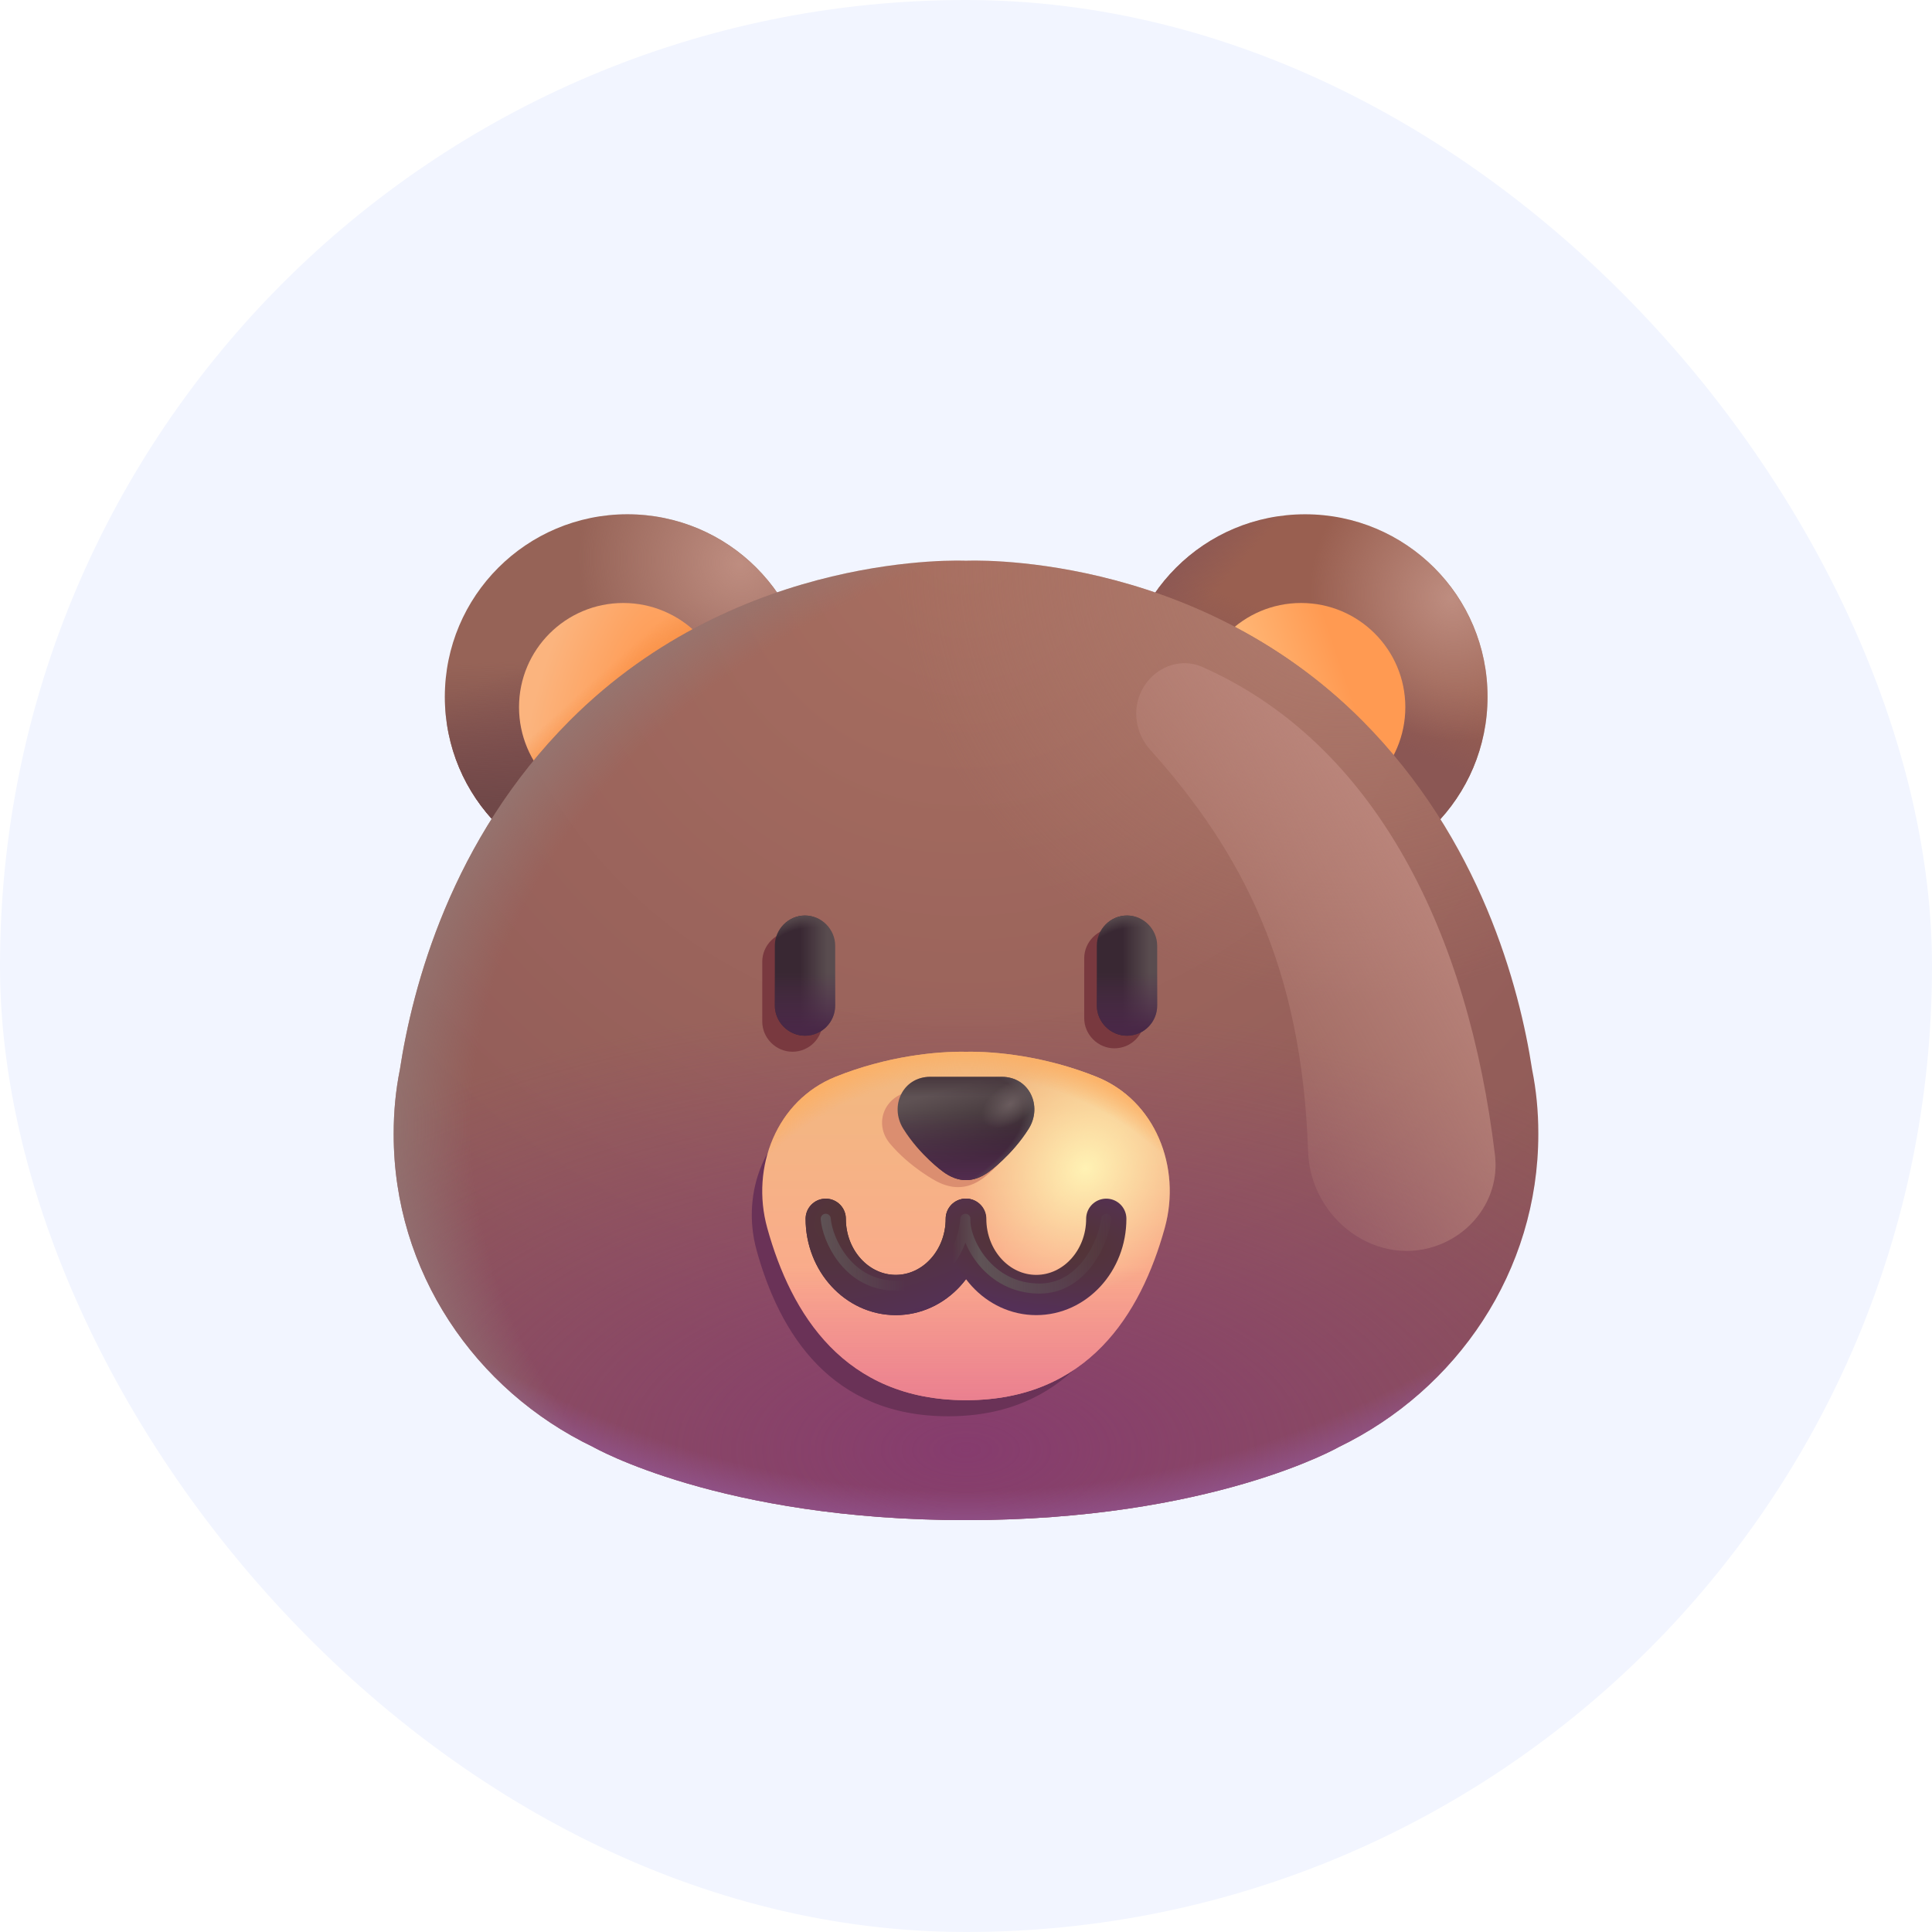 <svg width="48" height="48" viewBox="0 0 48 48" fill="none" xmlns="http://www.w3.org/2000/svg">
<rect width="48" height="48" rx="24" fill="#F2F5FF"/>
<path d="M32.425 21.843C34.929 21.843 36.958 19.814 36.958 17.31C36.958 14.806 34.929 12.777 32.425 12.777C29.922 12.777 27.892 14.806 27.892 17.31C27.892 19.814 29.922 21.843 32.425 21.843Z" fill="#995F50"/>
<path d="M32.425 21.843C34.929 21.843 36.958 19.814 36.958 17.31C36.958 14.806 34.929 12.777 32.425 12.777C29.922 12.777 27.892 14.806 27.892 17.31C27.892 19.814 29.922 21.843 32.425 21.843Z" fill="url(#paint0_linear_637_22364)"/>
<path d="M32.425 21.843C34.929 21.843 36.958 19.814 36.958 17.31C36.958 14.806 34.929 12.777 32.425 12.777C29.922 12.777 27.892 14.806 27.892 17.31C27.892 19.814 29.922 21.843 32.425 21.843Z" fill="url(#paint1_linear_637_22364)"/>
<path d="M32.425 21.843C34.929 21.843 36.958 19.814 36.958 17.31C36.958 14.806 34.929 12.777 32.425 12.777C29.922 12.777 27.892 14.806 27.892 17.31C27.892 19.814 29.922 21.843 32.425 21.843Z" fill="url(#paint2_radial_637_22364)"/>
<g filter="url(#filter0_i_637_22364)">
<path d="M32.425 19.96C33.855 19.96 35.015 18.801 35.015 17.37C35.015 15.94 33.855 14.781 32.425 14.781C30.995 14.781 29.835 15.94 29.835 17.37C29.835 18.801 30.995 19.96 32.425 19.96Z" fill="url(#paint3_linear_637_22364)"/>
</g>
<path d="M15.585 21.843C13.082 21.843 11.052 19.814 11.052 17.31C11.052 14.806 13.082 12.777 15.585 12.777C18.089 12.777 20.118 14.806 20.118 17.31C20.118 19.814 18.089 21.843 15.585 21.843Z" fill="#966357"/>
<path d="M15.585 21.843C13.082 21.843 11.052 19.814 11.052 17.31C11.052 14.806 13.082 12.777 15.585 12.777C18.089 12.777 20.118 14.806 20.118 17.31C20.118 19.814 18.089 21.843 15.585 21.843Z" fill="url(#paint4_linear_637_22364)"/>
<path d="M15.585 21.843C13.082 21.843 11.052 19.814 11.052 17.31C11.052 14.806 13.082 12.777 15.585 12.777C18.089 12.777 20.118 14.806 20.118 17.31C20.118 19.814 18.089 21.843 15.585 21.843Z" fill="url(#paint5_linear_637_22364)"/>
<path d="M15.585 21.843C13.082 21.843 11.052 19.814 11.052 17.31C11.052 14.806 13.082 12.777 15.585 12.777C18.089 12.777 20.118 14.806 20.118 17.31C20.118 19.814 18.089 21.843 15.585 21.843Z" fill="url(#paint6_radial_637_22364)"/>
<g filter="url(#filter1_i_637_22364)">
<path d="M15.585 19.96C14.155 19.96 12.995 18.801 12.995 17.37C12.995 15.94 14.155 14.781 15.585 14.781C17.015 14.781 18.175 15.94 18.175 17.37C18.175 18.801 17.015 19.96 15.585 19.96Z" fill="url(#paint7_radial_637_22364)"/>
<path d="M15.585 19.96C14.155 19.96 12.995 18.801 12.995 17.37C12.995 15.94 14.155 14.781 15.585 14.781C17.015 14.781 18.175 15.94 18.175 17.37C18.175 18.801 17.015 19.96 15.585 19.96Z" fill="url(#paint8_linear_637_22364)"/>
</g>
<path d="M38.219 28.177C38.219 28.177 38.219 28.167 38.219 28.147C38.219 27.611 38.168 27.085 38.066 26.579C37.752 24.524 36.787 20.86 33.841 17.902C29.606 13.653 24 13.931 24 13.931C24 13.931 18.394 13.653 14.159 17.902C11.203 20.86 10.248 24.524 9.934 26.579C9.832 27.085 9.781 27.611 9.781 28.157C9.781 28.177 9.781 28.187 9.781 28.187C9.781 31.592 11.802 34.541 14.738 35.95C14.738 35.95 17.906 37.767 24 37.767C30.094 37.767 33.263 35.95 33.263 35.95C36.198 34.531 38.219 31.582 38.219 28.177Z" fill="url(#paint9_radial_637_22364)"/>
<path d="M38.219 28.177C38.219 28.177 38.219 28.167 38.219 28.147C38.219 27.611 38.168 27.085 38.066 26.579C37.752 24.524 36.787 20.86 33.841 17.902C29.606 13.653 24 13.931 24 13.931C24 13.931 18.394 13.653 14.159 17.902C11.203 20.86 10.248 24.524 9.934 26.579C9.832 27.085 9.781 27.611 9.781 28.157C9.781 28.177 9.781 28.187 9.781 28.187C9.781 31.592 11.802 34.541 14.738 35.95C14.738 35.95 17.906 37.767 24 37.767C30.094 37.767 33.263 35.95 33.263 35.95C36.198 34.531 38.219 31.582 38.219 28.177Z" fill="url(#paint10_radial_637_22364)"/>
<path d="M38.219 28.177C38.219 28.177 38.219 28.167 38.219 28.147C38.219 27.611 38.168 27.085 38.066 26.579C37.752 24.524 36.787 20.86 33.841 17.902C29.606 13.653 24 13.931 24 13.931C24 13.931 18.394 13.653 14.159 17.902C11.203 20.86 10.248 24.524 9.934 26.579C9.832 27.085 9.781 27.611 9.781 28.157C9.781 28.177 9.781 28.187 9.781 28.187C9.781 31.592 11.802 34.541 14.738 35.95C14.738 35.95 17.906 37.767 24 37.767C30.094 37.767 33.263 35.95 33.263 35.95C36.198 34.531 38.219 31.582 38.219 28.177Z" fill="url(#paint11_radial_637_22364)"/>
<path d="M38.219 28.177C38.219 28.177 38.219 28.167 38.219 28.147C38.219 27.611 38.168 27.085 38.066 26.579C37.752 24.524 36.787 20.86 33.841 17.902C29.606 13.653 24 13.931 24 13.931C24 13.931 18.394 13.653 14.159 17.902C11.203 20.86 10.248 24.524 9.934 26.579C9.832 27.085 9.781 27.611 9.781 28.157C9.781 28.177 9.781 28.187 9.781 28.187C9.781 31.592 11.802 34.541 14.738 35.95C14.738 35.95 17.906 37.767 24 37.767C30.094 37.767 33.263 35.95 33.263 35.95C36.198 34.531 38.219 31.582 38.219 28.177Z" fill="url(#paint12_radial_637_22364)"/>
<path d="M38.219 28.177C38.219 28.177 38.219 28.167 38.219 28.147C38.219 27.611 38.168 27.085 38.066 26.579C37.752 24.524 36.787 20.86 33.841 17.902C29.606 13.653 24 13.931 24 13.931C24 13.931 18.394 13.653 14.159 17.902C11.203 20.86 10.248 24.524 9.934 26.579C9.832 27.085 9.781 27.611 9.781 28.157C9.781 28.177 9.781 28.187 9.781 28.187C9.781 31.592 11.802 34.541 14.738 35.95C14.738 35.95 17.906 37.767 24 37.767C30.094 37.767 33.263 35.95 33.263 35.95C36.198 34.531 38.219 31.582 38.219 28.177Z" fill="url(#paint13_radial_637_22364)"/>
<g filter="url(#filter2_f_637_22364)">
<path d="M19.688 26.13C19.278 26.13 18.938 25.79 18.938 25.38V23.894C18.938 23.484 19.278 23.144 19.688 23.144C20.098 23.144 20.438 23.484 20.438 23.894V25.38C20.438 25.79 20.108 26.13 19.688 26.13Z" fill="#79393F"/>
</g>
<g filter="url(#filter3_f_637_22364)">
<path d="M27.687 26.045C27.277 26.045 26.937 25.705 26.937 25.295V23.809C26.937 23.399 27.277 23.059 27.687 23.059C28.097 23.059 28.437 23.399 28.437 23.809V25.295C28.437 25.705 28.107 26.045 27.687 26.045Z" fill="#79393F"/>
</g>
<path d="M20 25.732C19.59 25.732 19.25 25.392 19.25 24.982V23.496C19.25 23.086 19.59 22.746 20 22.746C20.41 22.746 20.75 23.086 20.75 23.496V24.982C20.75 25.392 20.42 25.732 20 25.732Z" fill="url(#paint14_linear_637_22364)"/>
<path d="M20 25.732C19.59 25.732 19.25 25.392 19.25 24.982V23.496C19.25 23.086 19.59 22.746 20 22.746C20.41 22.746 20.75 23.086 20.75 23.496V24.982C20.75 25.392 20.42 25.732 20 25.732Z" fill="url(#paint15_linear_637_22364)"/>
<path d="M20 25.732C19.59 25.732 19.25 25.392 19.25 24.982V23.496C19.25 23.086 19.59 22.746 20 22.746C20.41 22.746 20.75 23.086 20.75 23.496V24.982C20.75 25.392 20.42 25.732 20 25.732Z" fill="url(#paint16_radial_637_22364)"/>
<path d="M28 25.732C27.59 25.732 27.25 25.392 27.25 24.982V23.496C27.25 23.086 27.59 22.746 28 22.746C28.41 22.746 28.75 23.086 28.75 23.496V24.982C28.75 25.392 28.42 25.732 28 25.732Z" fill="url(#paint17_linear_637_22364)"/>
<path d="M28 25.732C27.59 25.732 27.25 25.392 27.25 24.982V23.496C27.25 23.086 27.59 22.746 28 22.746C28.41 22.746 28.75 23.086 28.75 23.496V24.982C28.75 25.392 28.42 25.732 28 25.732Z" fill="url(#paint18_linear_637_22364)"/>
<path d="M28 25.732C27.59 25.732 27.25 25.392 27.25 24.982V23.496C27.25 23.086 27.59 22.746 28 22.746C28.41 22.746 28.75 23.086 28.75 23.496V24.982C28.75 25.392 28.42 25.732 28 25.732Z" fill="url(#paint19_radial_637_22364)"/>
<g filter="url(#filter4_f_637_22364)">
<path d="M23.558 26.844C22.851 26.831 21.657 26.95 20.432 27.444C19.027 28.01 18.394 29.604 18.798 31.064C19.369 33.13 20.649 35.187 23.558 35.187C26.466 35.187 27.746 33.13 28.317 31.064C28.721 29.604 28.088 28.01 26.683 27.444C25.458 26.95 24.264 26.831 23.558 26.844Z" fill="#6A3257"/>
</g>
<path d="M24 26.131C23.267 26.117 22.029 26.241 20.758 26.753C19.3 27.34 18.643 28.994 19.062 30.509C19.655 32.652 20.982 34.787 24 34.787C27.018 34.787 28.345 32.652 28.938 30.509C29.357 28.994 28.7 27.34 27.242 26.753C25.971 26.241 24.733 26.117 24 26.131Z" fill="url(#paint20_linear_637_22364)"/>
<path d="M24 26.131C23.267 26.117 22.029 26.241 20.758 26.753C19.3 27.34 18.643 28.994 19.062 30.509C19.655 32.652 20.982 34.787 24 34.787C27.018 34.787 28.345 32.652 28.938 30.509C29.357 28.994 28.7 27.34 27.242 26.753C25.971 26.241 24.733 26.117 24 26.131Z" fill="url(#paint21_linear_637_22364)"/>
<path d="M24 26.131C23.267 26.117 22.029 26.241 20.758 26.753C19.3 27.34 18.643 28.994 19.062 30.509C19.655 32.652 20.982 34.787 24 34.787C27.018 34.787 28.345 32.652 28.938 30.509C29.357 28.994 28.7 27.34 27.242 26.753C25.971 26.241 24.733 26.117 24 26.131Z" fill="url(#paint22_radial_637_22364)"/>
<path d="M24 26.131C23.267 26.117 22.029 26.241 20.758 26.753C19.3 27.34 18.643 28.994 19.062 30.509C19.655 32.652 20.982 34.787 24 34.787C27.018 34.787 28.345 32.652 28.938 30.509C29.357 28.994 28.7 27.34 27.242 26.753C25.971 26.241 24.733 26.117 24 26.131Z" fill="url(#paint23_radial_637_22364)"/>
<path d="M23.995 30.28C23.995 31.325 23.215 32.174 22.255 32.174C21.295 32.174 20.515 31.325 20.515 30.28" stroke="url(#paint24_radial_637_22364)" stroke-miterlimit="10" stroke-linecap="round"/>
<path d="M23.995 30.28C23.995 31.325 23.215 32.174 22.255 32.174C21.295 32.174 20.515 31.325 20.515 30.28" stroke="url(#paint25_radial_637_22364)" stroke-miterlimit="10" stroke-linecap="round"/>
<path d="M27.485 30.28C27.485 31.325 26.705 32.174 25.745 32.174C24.785 32.174 24.005 31.325 24.005 30.28" stroke="url(#paint26_radial_637_22364)" stroke-miterlimit="10" stroke-linecap="round"/>
<g filter="url(#filter5_f_637_22364)">
<path d="M20.515 30.28C20.557 30.801 21.049 31.861 22.124 31.936C23.468 32.03 23.937 30.968 23.984 30.28C23.958 30.832 24.562 32.014 25.828 32.014C26.915 32.014 27.427 30.832 27.484 30.28" stroke="url(#paint27_linear_637_22364)" stroke-width="0.25" stroke-linecap="round" stroke-linejoin="round"/>
</g>
<g filter="url(#filter6_f_637_22364)">
<path d="M22.71 27.102L24.6 26.924C25.329 26.855 25.757 27.521 25.432 28.101C25.056 28.773 24.482 29.227 24.482 29.227C24.293 29.382 24.089 29.473 23.888 29.49C23.688 29.51 23.471 29.459 23.256 29.343C23.256 29.343 22.608 29.004 22.112 28.414C21.685 27.905 21.981 27.171 22.71 27.102Z" fill="#DB8E70"/>
</g>
<path d="M23.113 26.753H24.887C25.57 26.753 25.91 27.478 25.558 28.042C25.149 28.696 24.575 29.107 24.575 29.107C24.386 29.248 24.188 29.321 24 29.319C23.812 29.321 23.614 29.248 23.425 29.107C23.425 29.107 22.851 28.696 22.442 28.042C22.09 27.478 22.43 26.753 23.113 26.753Z" fill="url(#paint28_linear_637_22364)"/>
<path d="M23.113 26.753H24.887C25.57 26.753 25.91 27.478 25.558 28.042C25.149 28.696 24.575 29.107 24.575 29.107C24.386 29.248 24.188 29.321 24 29.319C23.812 29.321 23.614 29.248 23.425 29.107C23.425 29.107 22.851 28.696 22.442 28.042C22.09 27.478 22.43 26.753 23.113 26.753Z" fill="url(#paint29_linear_637_22364)"/>
<path d="M23.113 26.753H24.887C25.57 26.753 25.91 27.478 25.558 28.042C25.149 28.696 24.575 29.107 24.575 29.107C24.386 29.248 24.188 29.321 24 29.319C23.812 29.321 23.614 29.248 23.425 29.107C23.425 29.107 22.851 28.696 22.442 28.042C22.09 27.478 22.43 26.753 23.113 26.753Z" fill="url(#paint30_linear_637_22364)"/>
<path d="M23.113 26.753H24.887C25.57 26.753 25.91 27.478 25.558 28.042C25.149 28.696 24.575 29.107 24.575 29.107C24.386 29.248 24.188 29.321 24 29.319C23.812 29.321 23.614 29.248 23.425 29.107C23.425 29.107 22.851 28.696 22.442 28.042C22.09 27.478 22.43 26.753 23.113 26.753Z" fill="url(#paint31_radial_637_22364)"/>
<path d="M23.113 26.753H24.887C25.57 26.753 25.91 27.478 25.558 28.042C25.149 28.696 24.575 29.107 24.575 29.107C24.386 29.248 24.188 29.321 24 29.319C23.812 29.321 23.614 29.248 23.425 29.107C23.425 29.107 22.851 28.696 22.442 28.042C22.09 27.478 22.43 26.753 23.113 26.753Z" fill="url(#paint32_radial_637_22364)"/>
<g filter="url(#filter7_f_637_22364)">
<path d="M37.142 28.698C36.487 23.228 34.212 18.491 29.87 16.57C29.309 16.322 28.669 16.586 28.379 17.128C28.119 17.614 28.205 18.21 28.572 18.621C30.867 21.187 32.345 24.025 32.499 28.609C32.555 30.296 34.241 31.55 35.802 30.908C36.69 30.543 37.257 29.652 37.142 28.698Z" fill="url(#paint33_linear_637_22364)"/>
</g>
<defs>
<filter id="filter0_i_637_22364" x="29.735" y="14.781" width="5.28" height="5.38" filterUnits="userSpaceOnUse" color-interpolation-filters="sRGB">
<feFlood flood-opacity="0" result="BackgroundImageFix"/>
<feBlend mode="normal" in="SourceGraphic" in2="BackgroundImageFix" result="shape"/>
<feColorMatrix in="SourceAlpha" type="matrix" values="0 0 0 0 0 0 0 0 0 0 0 0 0 0 0 0 0 0 127 0" result="hardAlpha"/>
<feOffset dx="-0.1" dy="0.2"/>
<feGaussianBlur stdDeviation="0.125"/>
<feComposite in2="hardAlpha" operator="arithmetic" k2="-1" k3="1"/>
<feColorMatrix type="matrix" values="0 0 0 0 0.98 0 0 0 0 0.678 0 0 0 0 0.439 0 0 0 1 0"/>
<feBlend mode="normal" in2="shape" result="effect1_innerShadow_637_22364"/>
</filter>
<filter id="filter1_i_637_22364" x="12.895" y="14.781" width="5.28" height="5.38" filterUnits="userSpaceOnUse" color-interpolation-filters="sRGB">
<feFlood flood-opacity="0" result="BackgroundImageFix"/>
<feBlend mode="normal" in="SourceGraphic" in2="BackgroundImageFix" result="shape"/>
<feColorMatrix in="SourceAlpha" type="matrix" values="0 0 0 0 0 0 0 0 0 0 0 0 0 0 0 0 0 0 127 0" result="hardAlpha"/>
<feOffset dx="-0.1" dy="0.2"/>
<feGaussianBlur stdDeviation="0.125"/>
<feComposite in2="hardAlpha" operator="arithmetic" k2="-1" k3="1"/>
<feColorMatrix type="matrix" values="0 0 0 0 0.98 0 0 0 0 0.678 0 0 0 0 0.439 0 0 0 1 0"/>
<feBlend mode="normal" in2="shape" result="effect1_innerShadow_637_22364"/>
</filter>
<filter id="filter2_f_637_22364" x="18.438" y="22.644" width="2.5" height="3.986" filterUnits="userSpaceOnUse" color-interpolation-filters="sRGB">
<feFlood flood-opacity="0" result="BackgroundImageFix"/>
<feBlend mode="normal" in="SourceGraphic" in2="BackgroundImageFix" result="shape"/>
<feGaussianBlur stdDeviation="0.25" result="effect1_foregroundBlur_637_22364"/>
</filter>
<filter id="filter3_f_637_22364" x="26.437" y="22.559" width="2.5" height="3.986" filterUnits="userSpaceOnUse" color-interpolation-filters="sRGB">
<feFlood flood-opacity="0" result="BackgroundImageFix"/>
<feBlend mode="normal" in="SourceGraphic" in2="BackgroundImageFix" result="shape"/>
<feGaussianBlur stdDeviation="0.25" result="effect1_foregroundBlur_637_22364"/>
</filter>
<filter id="filter4_f_637_22364" x="17.678" y="25.843" width="11.759" height="10.345" filterUnits="userSpaceOnUse" color-interpolation-filters="sRGB">
<feFlood flood-opacity="0" result="BackgroundImageFix"/>
<feBlend mode="normal" in="SourceGraphic" in2="BackgroundImageFix" result="shape"/>
<feGaussianBlur stdDeviation="0.5" result="effect1_foregroundBlur_637_22364"/>
</filter>
<filter id="filter5_f_637_22364" x="20.14" y="29.905" width="7.719" height="2.484" filterUnits="userSpaceOnUse" color-interpolation-filters="sRGB">
<feFlood flood-opacity="0" result="BackgroundImageFix"/>
<feBlend mode="normal" in="SourceGraphic" in2="BackgroundImageFix" result="shape"/>
<feGaussianBlur stdDeviation="0.125" result="effect1_foregroundBlur_637_22364"/>
</filter>
<filter id="filter6_f_637_22364" x="21.215" y="26.219" width="5.027" height="3.975" filterUnits="userSpaceOnUse" color-interpolation-filters="sRGB">
<feFlood flood-opacity="0" result="BackgroundImageFix"/>
<feBlend mode="normal" in="SourceGraphic" in2="BackgroundImageFix" result="shape"/>
<feGaussianBlur stdDeviation="0.35" result="effect1_foregroundBlur_637_22364"/>
</filter>
<filter id="filter7_f_637_22364" x="24.229" y="12.476" width="16.928" height="22.603" filterUnits="userSpaceOnUse" color-interpolation-filters="sRGB">
<feFlood flood-opacity="0" result="BackgroundImageFix"/>
<feBlend mode="normal" in="SourceGraphic" in2="BackgroundImageFix" result="shape"/>
<feGaussianBlur stdDeviation="2" result="effect1_foregroundBlur_637_22364"/>
</filter>
<linearGradient id="paint0_linear_637_22364" x1="32.786" y1="17.787" x2="33.505" y2="15.943" gradientUnits="userSpaceOnUse">
<stop stop-color="#8B5754"/>
<stop offset="1" stop-color="#8B5754" stop-opacity="0"/>
</linearGradient>
<linearGradient id="paint1_linear_637_22364" x1="29.255" y1="13.724" x2="30.286" y2="14.631" gradientUnits="userSpaceOnUse">
<stop stop-color="#8B5754"/>
<stop offset="1" stop-color="#8B5754" stop-opacity="0"/>
</linearGradient>
<radialGradient id="paint2_radial_637_22364" cx="0" cy="0" r="1" gradientUnits="userSpaceOnUse" gradientTransform="translate(36.068 14.849) rotate(142.716) scale(3.456 3.617)">
<stop stop-color="#BE8D80"/>
<stop offset="1" stop-color="#BE8D80" stop-opacity="0"/>
</radialGradient>
<linearGradient id="paint3_linear_637_22364" x1="33.474" y1="16.474" x2="31.442" y2="17.162" gradientUnits="userSpaceOnUse">
<stop stop-color="#FF9A52"/>
<stop offset="1" stop-color="#FFB675"/>
</linearGradient>
<linearGradient id="paint4_linear_637_22364" x1="15.224" y1="17.787" x2="14.505" y2="15.943" gradientUnits="userSpaceOnUse">
<stop stop-color="#8B5754"/>
<stop offset="1" stop-color="#8B5754" stop-opacity="0"/>
</linearGradient>
<linearGradient id="paint5_linear_637_22364" x1="14.286" y1="19.881" x2="14.161" y2="16.381" gradientUnits="userSpaceOnUse">
<stop stop-color="#704848"/>
<stop offset="1" stop-color="#704848" stop-opacity="0"/>
</linearGradient>
<radialGradient id="paint6_radial_637_22364" cx="0" cy="0" r="1" gradientUnits="userSpaceOnUse" gradientTransform="translate(18.38 14.006) rotate(135.465) scale(3.921 4.103)">
<stop stop-color="#BE8D80"/>
<stop offset="1" stop-color="#BE8D80" stop-opacity="0"/>
</radialGradient>
<radialGradient id="paint7_radial_637_22364" cx="0" cy="0" r="1" gradientUnits="userSpaceOnUse" gradientTransform="translate(16.052 16.709) rotate(-159.574) scale(2.418 5.893)">
<stop stop-color="#FF9A52"/>
<stop offset="1" stop-color="#FBB47E"/>
</radialGradient>
<linearGradient id="paint8_linear_637_22364" x1="15.364" y1="17.615" x2="13.786" y2="15.865" gradientUnits="userSpaceOnUse">
<stop stop-color="#F78B3F"/>
<stop offset="0.435" stop-color="#F78B3F" stop-opacity="0"/>
</linearGradient>
<radialGradient id="paint9_radial_637_22364" cx="0" cy="0" r="1" gradientUnits="userSpaceOnUse" gradientTransform="translate(23.945 13.24) rotate(90) scale(24.527 23.974)">
<stop stop-color="#A86F60"/>
<stop offset="1" stop-color="#8D5857"/>
</radialGradient>
<radialGradient id="paint10_radial_637_22364" cx="0" cy="0" r="1" gradientUnits="userSpaceOnUse" gradientTransform="translate(24 36.053) rotate(-90) scale(11.172 22.192)">
<stop stop-color="#863C6E"/>
<stop offset="1" stop-color="#863C6E" stop-opacity="0"/>
</radialGradient>
<radialGradient id="paint11_radial_637_22364" cx="0" cy="0" r="1" gradientUnits="userSpaceOnUse" gradientTransform="translate(24 14.615) rotate(90) scale(23.672 24.166)">
<stop offset="0.946" stop-color="#945897" stop-opacity="0"/>
<stop offset="1" stop-color="#945897"/>
</radialGradient>
<radialGradient id="paint12_radial_637_22364" cx="0" cy="0" r="1" gradientUnits="userSpaceOnUse" gradientTransform="translate(33.255 27.943) rotate(180) scale(24.438 17.875)">
<stop offset="0.877" stop-color="#937C79" stop-opacity="0"/>
<stop offset="1" stop-color="#937C79"/>
</radialGradient>
<radialGradient id="paint13_radial_637_22364" cx="0" cy="0" r="1" gradientUnits="userSpaceOnUse" gradientTransform="translate(33.255 13.928) rotate(122.909) scale(10.813 11.024)">
<stop stop-color="#B17D6E"/>
<stop offset="1" stop-color="#B17D6E" stop-opacity="0"/>
</radialGradient>
<linearGradient id="paint14_linear_637_22364" x1="20.75" y1="24.053" x2="19.882" y2="24.053" gradientUnits="userSpaceOnUse">
<stop offset="0.225" stop-color="#594C4F"/>
<stop offset="1" stop-color="#392833"/>
</linearGradient>
<linearGradient id="paint15_linear_637_22364" x1="20.984" y1="25.592" x2="20.984" y2="24.17" gradientUnits="userSpaceOnUse">
<stop stop-color="#492847"/>
<stop offset="1" stop-color="#552D52" stop-opacity="0"/>
</linearGradient>
<radialGradient id="paint16_radial_637_22364" cx="0" cy="0" r="1" gradientUnits="userSpaceOnUse" gradientTransform="translate(20.161 24.474) rotate(-104.85) scale(1.748 1.884)">
<stop offset="0.814" stop-color="#594C4F" stop-opacity="0"/>
<stop offset="1" stop-color="#594C4F"/>
</radialGradient>
<linearGradient id="paint17_linear_637_22364" x1="28.75" y1="24.053" x2="27.882" y2="24.053" gradientUnits="userSpaceOnUse">
<stop offset="0.225" stop-color="#594C4F"/>
<stop offset="1" stop-color="#392833"/>
</linearGradient>
<linearGradient id="paint18_linear_637_22364" x1="28.984" y1="25.592" x2="28.984" y2="24.17" gradientUnits="userSpaceOnUse">
<stop stop-color="#492847"/>
<stop offset="1" stop-color="#552D52" stop-opacity="0"/>
</linearGradient>
<radialGradient id="paint19_radial_637_22364" cx="0" cy="0" r="1" gradientUnits="userSpaceOnUse" gradientTransform="translate(28.161 24.474) rotate(-104.85) scale(1.748 1.884)">
<stop offset="0.814" stop-color="#594C4F" stop-opacity="0"/>
<stop offset="1" stop-color="#594C4F"/>
</radialGradient>
<linearGradient id="paint20_linear_637_22364" x1="24" y1="26.13" x2="24" y2="34.787" gradientUnits="userSpaceOnUse">
<stop stop-color="#F1BA7F"/>
<stop offset="1" stop-color="#FFA392"/>
</linearGradient>
<linearGradient id="paint21_linear_637_22364" x1="23.442" y1="35.568" x2="23.442" y2="31.443" gradientUnits="userSpaceOnUse">
<stop stop-color="#E5788F"/>
<stop offset="1" stop-color="#E5788F" stop-opacity="0"/>
</linearGradient>
<radialGradient id="paint22_radial_637_22364" cx="0" cy="0" r="1" gradientUnits="userSpaceOnUse" gradientTransform="translate(26.974 29.037) rotate(129.413) scale(4.085 3.63)">
<stop stop-color="#FFF2B4"/>
<stop offset="0.794" stop-color="#FFF2B4" stop-opacity="0"/>
</radialGradient>
<radialGradient id="paint23_radial_637_22364" cx="0" cy="0" r="1" gradientUnits="userSpaceOnUse" gradientTransform="translate(24 35.599) rotate(-90) scale(9.688 8.481)">
<stop offset="0.915" stop-color="#FDAE61" stop-opacity="0"/>
<stop offset="1" stop-color="#FDAE61"/>
</radialGradient>
<radialGradient id="paint24_radial_637_22364" cx="0" cy="0" r="1" gradientUnits="userSpaceOnUse" gradientTransform="translate(22.249 30.838) rotate(90) scale(1.719 2.188)">
<stop offset="0.006" stop-color="#423539"/>
<stop offset="1" stop-color="#3C223C"/>
</radialGradient>
<radialGradient id="paint25_radial_637_22364" cx="0" cy="0" r="1" gradientUnits="userSpaceOnUse" gradientTransform="translate(22.364 29.818) rotate(70.994) scale(2.975 7.411)">
<stop offset="0.006" stop-color="#533530"/>
<stop offset="1" stop-color="#543057"/>
</radialGradient>
<radialGradient id="paint26_radial_637_22364" cx="0" cy="0" r="1" gradientUnits="userSpaceOnUse" gradientTransform="translate(25.942 30.865) rotate(96.859) scale(1.704 4.781)">
<stop offset="0.006" stop-color="#533530"/>
<stop offset="1" stop-color="#543057"/>
</radialGradient>
<linearGradient id="paint27_linear_637_22364" x1="20.328" y1="30.78" x2="27.843" y2="30.78" gradientUnits="userSpaceOnUse">
<stop stop-color="#5F5356"/>
<stop offset="0.289" stop-color="#5F5356" stop-opacity="0"/>
<stop offset="0.445" stop-color="#5F5356" stop-opacity="0"/>
<stop offset="0.534" stop-color="#5F5356"/>
<stop offset="1" stop-color="#5F5356" stop-opacity="0"/>
</linearGradient>
<linearGradient id="paint28_linear_637_22364" x1="23.583" y1="27.068" x2="24.08" y2="28.852" gradientUnits="userSpaceOnUse">
<stop stop-color="#5F5254"/>
<stop offset="1" stop-color="#2E2127"/>
</linearGradient>
<linearGradient id="paint29_linear_637_22364" x1="23.764" y1="27.426" x2="23.764" y2="26.222" gradientUnits="userSpaceOnUse">
<stop offset="0.147" stop-color="#34222C" stop-opacity="0"/>
<stop offset="0.873" stop-color="#34222C"/>
</linearGradient>
<linearGradient id="paint30_linear_637_22364" x1="23.16" y1="29.446" x2="23.16" y2="27.625" gradientUnits="userSpaceOnUse">
<stop stop-color="#552D52"/>
<stop offset="1" stop-color="#552D52" stop-opacity="0"/>
</linearGradient>
<radialGradient id="paint31_radial_637_22364" cx="0" cy="0" r="1" gradientUnits="userSpaceOnUse" gradientTransform="translate(21.86 28.55) rotate(-18.752) scale(4.483 2.013)">
<stop offset="0.828" stop-color="#5C5458" stop-opacity="0"/>
<stop offset="0.935" stop-color="#5C5458"/>
</radialGradient>
<radialGradient id="paint32_radial_637_22364" cx="0" cy="0" r="1" gradientUnits="userSpaceOnUse" gradientTransform="translate(25.099 27.427) rotate(145.376) scale(0.797 0.484)">
<stop stop-color="#6A5C5E"/>
<stop offset="1" stop-color="#6A5C5E" stop-opacity="0"/>
</radialGradient>
<linearGradient id="paint33_linear_637_22364" x1="36.95" y1="20.656" x2="28.185" y2="25.511" gradientUnits="userSpaceOnUse">
<stop stop-color="#BF8A80"/>
<stop offset="1" stop-color="#BF8A80" stop-opacity="0"/>
</linearGradient>
</defs>
</svg>
